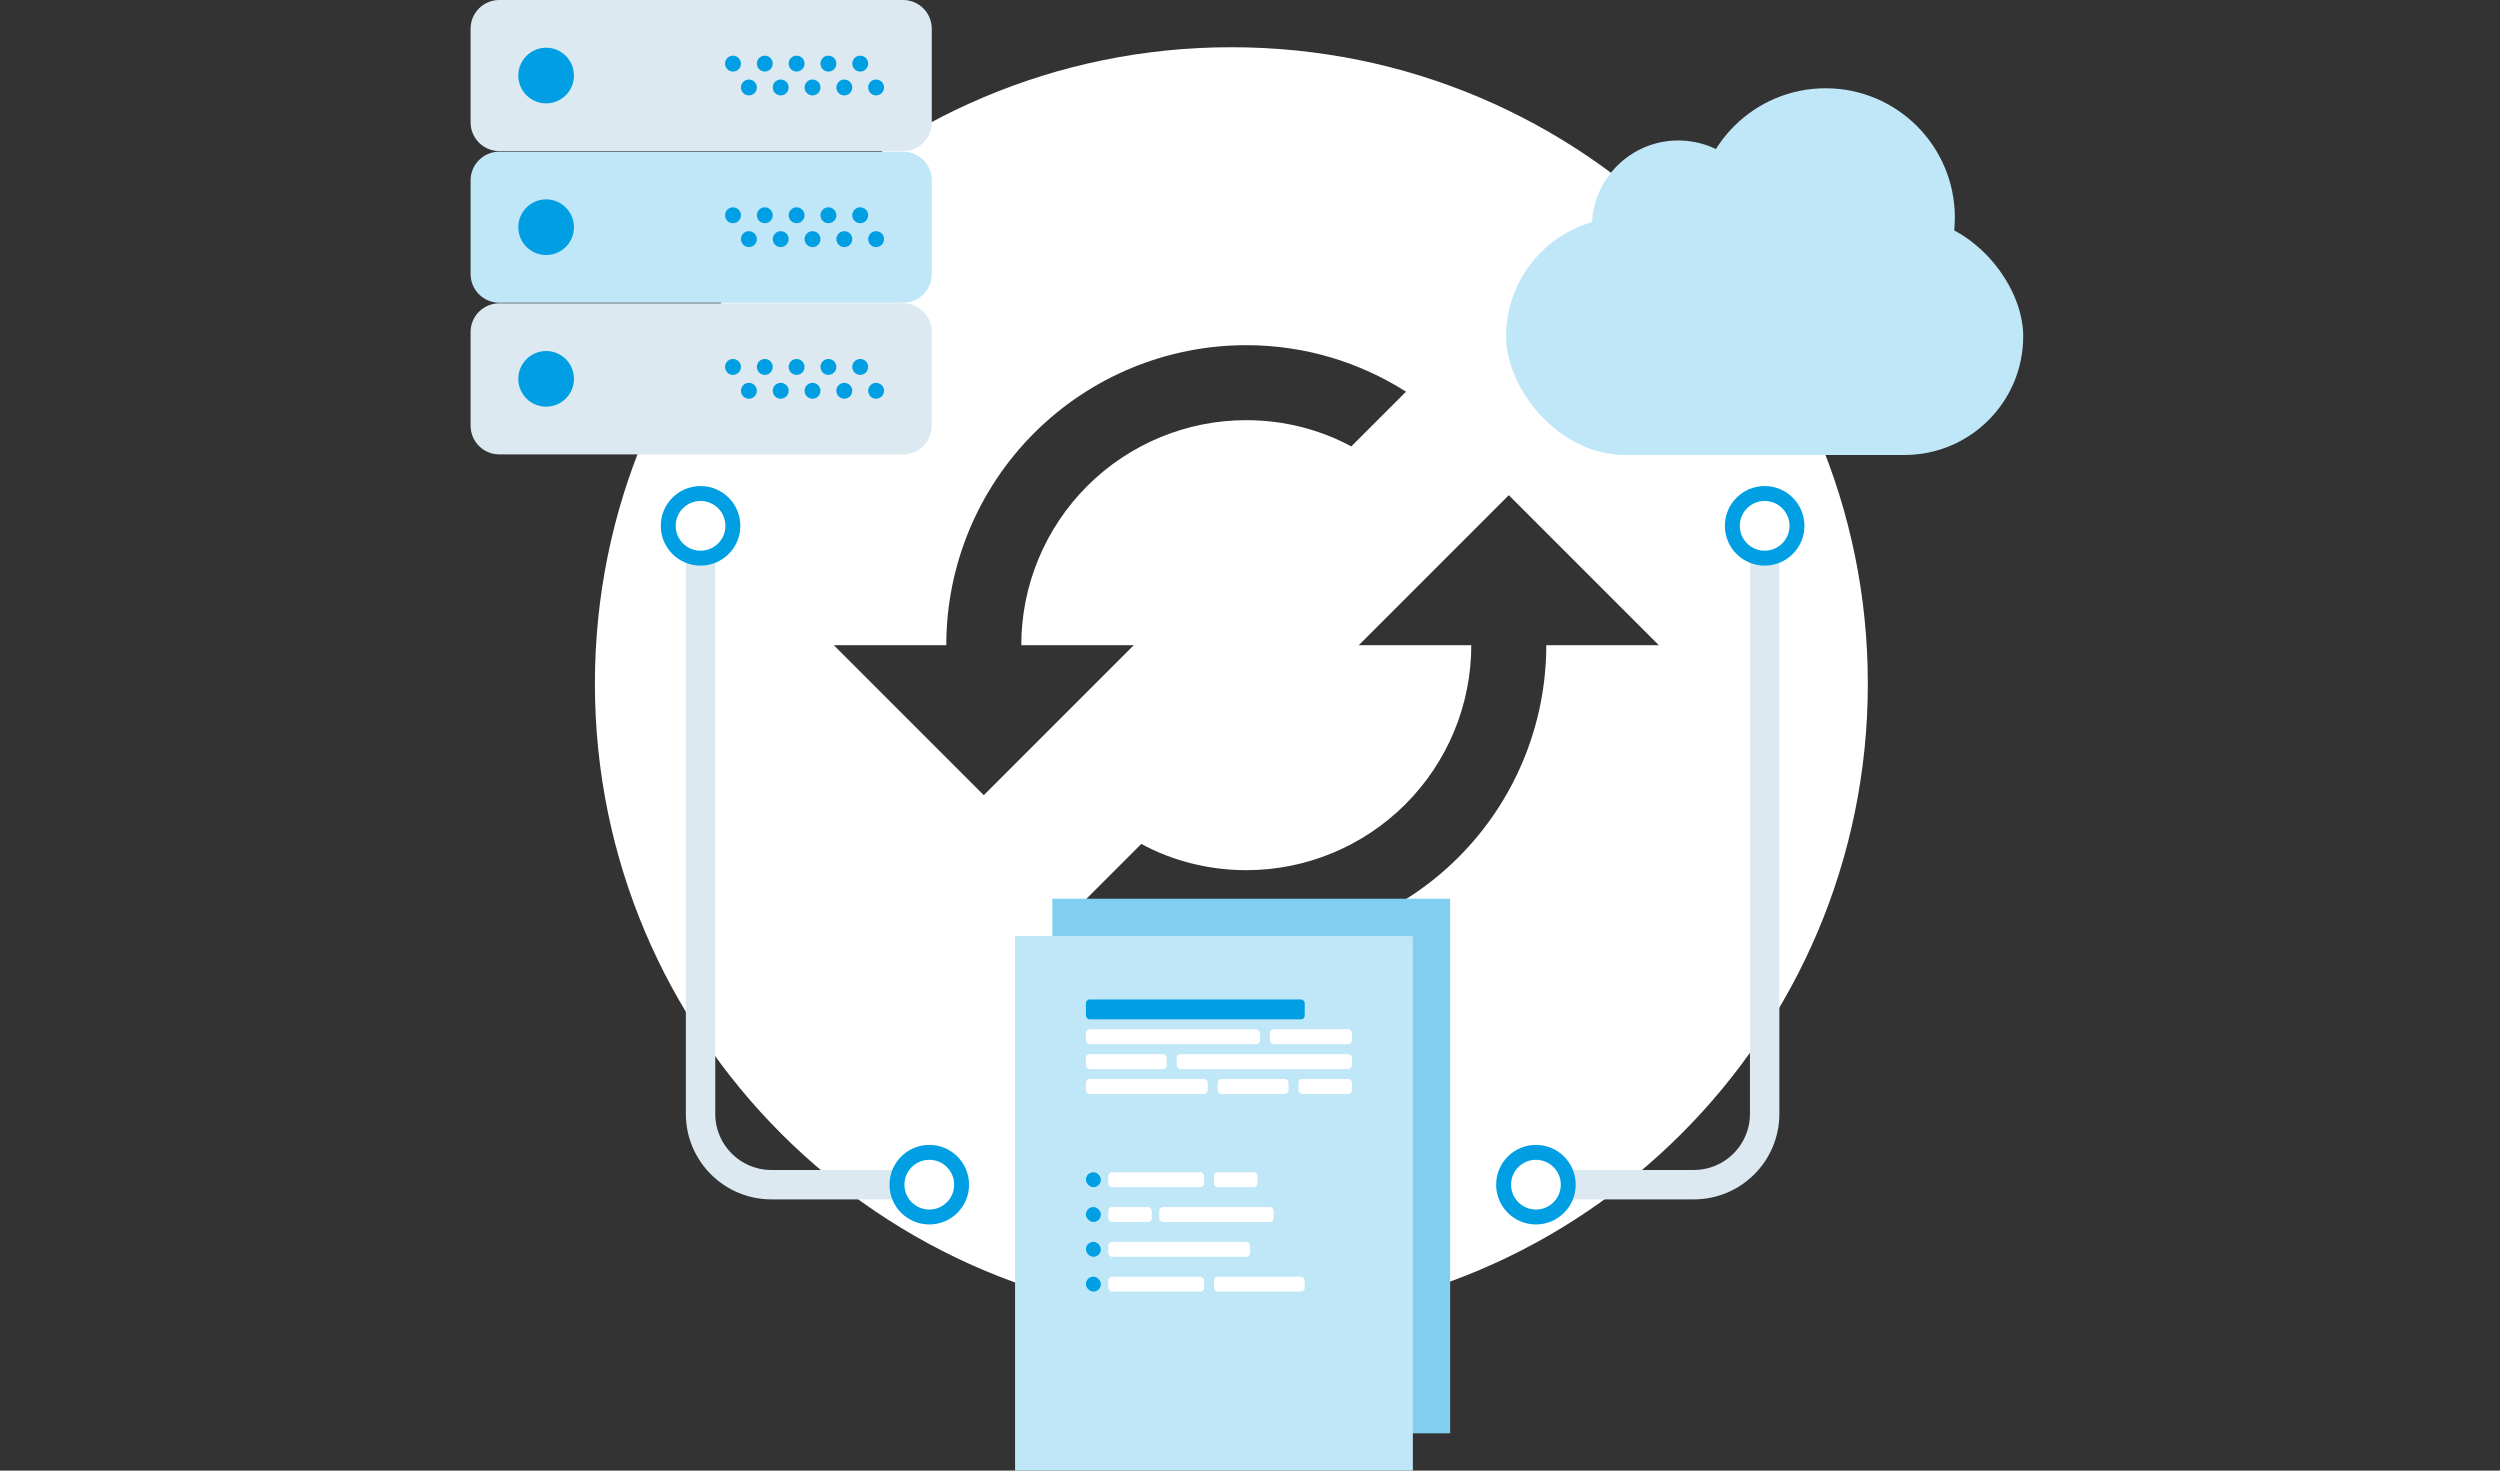 <svg width="100%" height="100%" viewBox="0 0 340 200" fill="none" xmlns="http://www.w3.org/2000/svg">
<rect x="0" y="0" width="340" height="200" fill="#333333" stroke="none"/>
<g clip-path="url(#clip0)">
<path fill-rule="evenodd" clip-rule="evenodd" d="M167.466 179.544C215.271 179.544 254.025 140.789 254.025 92.984C254.025 45.178 215.271 6.424 167.466 6.424C119.66 6.424 80.906 45.178 80.906 92.984C80.906 140.789 119.66 179.544 167.466 179.544ZM191.132 109.381C196.871 103.642 200.095 95.859 200.095 87.743H184.795L205.195 67.343L225.595 87.743H210.295C210.295 98.564 205.996 108.942 198.345 116.594C190.693 124.245 180.315 128.544 169.495 128.544C161.488 128.544 154.041 126.198 147.768 122.22L155.214 114.774C159.448 117.069 164.395 118.344 169.495 118.344C177.61 118.344 185.394 115.12 191.132 109.381ZM113.394 87.743L128.694 87.743C128.694 76.923 132.993 66.545 140.644 58.893C148.296 51.242 158.674 46.943 169.495 46.943C177.502 46.943 184.948 49.289 191.221 53.267L183.775 60.713C179.542 58.418 174.595 57.143 169.495 57.143C161.379 57.143 153.596 60.367 147.857 66.106C142.118 71.845 138.894 79.628 138.894 87.743H154.194L133.794 108.144L113.394 87.743Z" fill="white"/>
<path d="M126.384 161.116H104.913C99.591 161.116 95.276 156.801 95.276 151.479V71.513" stroke="#DCE9F1" stroke-width="4" stroke-linecap="round" stroke-linejoin="round"/>
<circle cx="126.384" cy="161.116" r="4.396" fill="white" stroke="#009FE3" stroke-width="2.029"/>
<circle cx="95.276" cy="71.513" r="4.396" fill="white" stroke="#009FE3" stroke-width="2.029"/>
<path d="M208.886 161.116H230.357C235.679 161.116 239.993 156.801 239.993 151.479V71.513" stroke="#DCE9F1" stroke-width="4" stroke-linecap="round" stroke-linejoin="round"/>
<circle r="4.396" transform="matrix(-1 0 0 1 208.886 161.116)" fill="white" stroke="#009FE3" stroke-width="2.029"/>
<circle r="4.396" transform="matrix(-1 0 0 1 239.993 71.513)" fill="white" stroke="#009FE3" stroke-width="2.029"/>
<path d="M122.82 61.798H67.902C65.748 61.798 64 60.05 64 57.896V45.153C64 42.999 65.748 41.251 67.902 41.251H122.819C124.974 41.251 126.721 42.999 126.721 45.153V57.895C126.722 60.05 124.974 61.798 122.82 61.798Z" fill="#DCE9F1"/>
<path d="M74.273 55.309C76.364 55.309 78.058 53.615 78.058 51.524C78.058 49.434 76.364 47.739 74.273 47.739C72.183 47.739 70.488 49.434 70.488 51.524C70.488 53.615 72.183 55.309 74.273 55.309Z" fill="#009FE3"/>
<path d="M116.99 50.984C117.587 50.984 118.071 50.5 118.071 49.902C118.071 49.305 117.587 48.821 116.99 48.821C116.392 48.821 115.908 49.305 115.908 49.902C115.908 50.5 116.392 50.984 116.99 50.984Z" fill="#009FE3"/>
<path d="M112.663 50.984C113.261 50.984 113.745 50.5 113.745 49.902C113.745 49.305 113.261 48.821 112.663 48.821C112.066 48.821 111.582 49.305 111.582 49.902C111.582 50.5 112.066 50.984 112.663 50.984Z" fill="#009FE3"/>
<path d="M119.152 54.228C119.749 54.228 120.233 53.744 120.233 53.147C120.233 52.549 119.749 52.065 119.152 52.065C118.554 52.065 118.07 52.549 118.07 53.147C118.07 53.744 118.554 54.228 119.152 54.228Z" fill="#009FE3"/>
<path d="M114.827 54.228C115.424 54.228 115.908 53.744 115.908 53.147C115.908 52.549 115.424 52.065 114.827 52.065C114.229 52.065 113.745 52.549 113.745 53.147C113.745 53.744 114.229 54.228 114.827 54.228Z" fill="#009FE3"/>
<path d="M108.338 50.984C108.935 50.984 109.42 50.5 109.42 49.902C109.42 49.305 108.935 48.821 108.338 48.821C107.741 48.821 107.257 49.305 107.257 49.902C107.257 50.5 107.741 50.984 108.338 50.984Z" fill="#009FE3"/>
<path d="M110.5 54.228C111.098 54.228 111.582 53.744 111.582 53.147C111.582 52.549 111.098 52.065 110.5 52.065C109.903 52.065 109.419 52.549 109.419 53.147C109.419 53.744 109.903 54.228 110.5 54.228Z" fill="#009FE3"/>
<path d="M104.012 50.984C104.609 50.984 105.093 50.5 105.093 49.902C105.093 49.305 104.609 48.821 104.012 48.821C103.415 48.821 102.931 49.305 102.931 49.902C102.931 50.5 103.415 50.984 104.012 50.984Z" fill="#009FE3"/>
<path d="M106.175 54.228C106.772 54.228 107.257 53.744 107.257 53.147C107.257 52.549 106.772 52.065 106.175 52.065C105.578 52.065 105.094 52.549 105.094 53.147C105.094 53.744 105.578 54.228 106.175 54.228Z" fill="#009FE3"/>
<path d="M99.687 50.984C100.284 50.984 100.768 50.5 100.768 49.902C100.768 49.305 100.284 48.821 99.687 48.821C99.09 48.821 98.606 49.305 98.606 49.902C98.606 50.5 99.09 50.984 99.687 50.984Z" fill="#009FE3"/>
<path d="M101.849 54.228C102.446 54.228 102.93 53.744 102.93 53.147C102.93 52.549 102.446 52.065 101.849 52.065C101.252 52.065 100.768 52.549 100.768 53.147C100.768 53.744 101.252 54.228 101.849 54.228Z" fill="#009FE3"/>
<path d="M122.82 41.172H67.902C65.748 41.172 64 39.425 64 37.271V24.527C64 22.373 65.748 20.625 67.902 20.625H122.819C124.974 20.625 126.721 22.373 126.721 24.527V37.27C126.722 39.425 124.974 41.172 122.82 41.172Z" fill="#BFE7F8"/>
<path d="M74.273 34.684C76.364 34.684 78.058 32.989 78.058 30.899C78.058 28.809 76.364 27.114 74.273 27.114C72.183 27.114 70.488 28.809 70.488 30.899C70.488 32.989 72.183 34.684 74.273 34.684Z" fill="#009FE3"/>
<path d="M116.99 30.358C117.587 30.358 118.071 29.874 118.071 29.277C118.071 28.68 117.587 28.195 116.99 28.195C116.392 28.195 115.908 28.68 115.908 29.277C115.908 29.874 116.392 30.358 116.99 30.358Z" fill="#009FE3"/>
<path d="M112.663 30.358C113.261 30.358 113.745 29.874 113.745 29.277C113.745 28.68 113.261 28.195 112.663 28.195C112.066 28.195 111.582 28.68 111.582 29.277C111.582 29.874 112.066 30.358 112.663 30.358Z" fill="#009FE3"/>
<path d="M119.152 33.602C119.749 33.602 120.233 33.118 120.233 32.521C120.233 31.924 119.749 31.44 119.152 31.44C118.554 31.44 118.07 31.924 118.07 32.521C118.07 33.118 118.554 33.602 119.152 33.602Z" fill="#009FE3"/>
<path d="M114.827 33.602C115.424 33.602 115.908 33.118 115.908 32.521C115.908 31.924 115.424 31.44 114.827 31.44C114.229 31.44 113.745 31.924 113.745 32.521C113.745 33.118 114.229 33.602 114.827 33.602Z" fill="#009FE3"/>
<path d="M108.338 30.358C108.935 30.358 109.42 29.874 109.42 29.277C109.42 28.68 108.935 28.195 108.338 28.195C107.741 28.195 107.257 28.68 107.257 29.277C107.257 29.874 107.741 30.358 108.338 30.358Z" fill="#009FE3"/>
<path d="M110.5 33.602C111.098 33.602 111.582 33.118 111.582 32.521C111.582 31.924 111.098 31.44 110.5 31.44C109.903 31.44 109.419 31.924 109.419 32.521C109.419 33.118 109.903 33.602 110.5 33.602Z" fill="#009FE3"/>
<path d="M104.012 30.358C104.609 30.358 105.093 29.874 105.093 29.277C105.093 28.68 104.609 28.195 104.012 28.195C103.415 28.195 102.931 28.68 102.931 29.277C102.931 29.874 103.415 30.358 104.012 30.358Z" fill="#009FE3"/>
<path d="M106.175 33.602C106.772 33.602 107.257 33.118 107.257 32.521C107.257 31.924 106.772 31.44 106.175 31.44C105.578 31.44 105.094 31.924 105.094 32.521C105.094 33.118 105.578 33.602 106.175 33.602Z" fill="#009FE3"/>
<path d="M99.687 30.358C100.284 30.358 100.768 29.874 100.768 29.277C100.768 28.68 100.284 28.195 99.687 28.195C99.09 28.195 98.606 28.68 98.606 29.277C98.606 29.874 99.09 30.358 99.687 30.358Z" fill="#009FE3"/>
<path d="M101.849 33.602C102.446 33.602 102.93 33.118 102.93 32.521C102.93 31.924 102.446 31.44 101.849 31.44C101.252 31.44 100.768 31.924 100.768 32.521C100.768 33.118 101.252 33.602 101.849 33.602Z" fill="#009FE3"/>
<path d="M122.82 20.547H67.902C65.748 20.547 64 18.799 64 16.645V3.902C64 1.748 65.748 0 67.902 0H122.819C124.974 0 126.721 1.748 126.721 3.902V16.644C126.722 18.799 124.974 20.547 122.82 20.547Z" fill="#DCE9F1"/>
<path d="M74.273 14.058C76.364 14.058 78.058 12.364 78.058 10.274C78.058 8.183 76.364 6.489 74.273 6.489C72.183 6.489 70.488 8.183 70.488 10.274C70.488 12.364 72.183 14.058 74.273 14.058Z" fill="#009FE3"/>
<path d="M116.99 9.733C117.587 9.733 118.071 9.249 118.071 8.651C118.071 8.054 117.587 7.57 116.99 7.57C116.392 7.57 115.908 8.054 115.908 8.651C115.908 9.249 116.392 9.733 116.99 9.733Z" fill="#009FE3"/>
<path d="M112.663 9.733C113.261 9.733 113.745 9.249 113.745 8.651C113.745 8.054 113.261 7.57 112.663 7.57C112.066 7.57 111.582 8.054 111.582 8.651C111.582 9.249 112.066 9.733 112.663 9.733Z" fill="#009FE3"/>
<path d="M119.152 12.977C119.749 12.977 120.233 12.493 120.233 11.896C120.233 11.298 119.749 10.814 119.152 10.814C118.554 10.814 118.07 11.298 118.07 11.896C118.07 12.493 118.554 12.977 119.152 12.977Z" fill="#009FE3"/>
<path d="M114.827 12.977C115.424 12.977 115.908 12.493 115.908 11.896C115.908 11.298 115.424 10.814 114.827 10.814C114.229 10.814 113.745 11.298 113.745 11.896C113.745 12.493 114.229 12.977 114.827 12.977Z" fill="#009FE3"/>
<path d="M108.338 9.733C108.935 9.733 109.42 9.249 109.42 8.651C109.42 8.054 108.935 7.57 108.338 7.57C107.741 7.57 107.257 8.054 107.257 8.651C107.257 9.249 107.741 9.733 108.338 9.733Z" fill="#009FE3"/>
<path d="M110.5 12.977C111.098 12.977 111.582 12.493 111.582 11.896C111.582 11.298 111.098 10.814 110.5 10.814C109.903 10.814 109.419 11.298 109.419 11.896C109.419 12.493 109.903 12.977 110.5 12.977Z" fill="#009FE3"/>
<path d="M104.012 9.733C104.609 9.733 105.093 9.249 105.093 8.651C105.093 8.054 104.609 7.57 104.012 7.57C103.415 7.57 102.931 8.054 102.931 8.651C102.931 9.249 103.415 9.733 104.012 9.733Z" fill="#009FE3"/>
<path d="M106.175 12.977C106.772 12.977 107.257 12.493 107.257 11.896C107.257 11.298 106.772 10.814 106.175 10.814C105.578 10.814 105.094 11.298 105.094 11.896C105.094 12.493 105.578 12.977 106.175 12.977Z" fill="#009FE3"/>
<path d="M99.687 9.733C100.284 9.733 100.768 9.249 100.768 8.651C100.768 8.054 100.284 7.57 99.687 7.57C99.09 7.57 98.606 8.054 98.606 8.651C98.606 9.249 99.09 9.733 99.687 9.733Z" fill="#009FE3"/>
<path d="M101.849 12.977C102.446 12.977 102.93 12.493 102.93 11.896C102.93 11.298 102.446 10.814 101.849 10.814C101.252 10.814 100.768 11.298 100.768 11.896C100.768 12.493 101.252 12.977 101.849 12.977Z" fill="#009FE3"/>
<g clip-path="url(#clip1)">
<rect x="143.121" y="122.232" width="54.1" height="72.697" fill="#80CFF1"/>
<rect x="138.049" y="127.303" width="54.1" height="72.697" fill="#BFE7F8"/>
<rect x="147.686" y="135.926" width="29.755" height="2.705" rx="0.507" fill="#009FE3"/>
<rect x="147.686" y="139.983" width="23.669" height="2.029" rx="0.507" fill="white"/>
<rect x="172.707" y="139.983" width="11.158" height="2.029" rx="0.507" fill="white"/>
<rect x="147.686" y="143.364" width="10.989" height="2.029" rx="0.507" fill="white"/>
<rect x="160.027" y="143.364" width="23.838" height="2.029" rx="0.507" fill="white"/>
<rect x="147.686" y="146.746" width="16.568" height="2.029" rx="0.507" fill="white"/>
<rect x="147.686" y="159.425" width="2.029" height="2.029" rx="1.014" fill="#009FE3"/>
<rect x="150.729" y="159.425" width="13.018" height="2.029" rx="0.507" fill="white"/>
<rect x="165.099" y="159.425" width="5.917" height="2.029" rx="0.507" fill="white"/>
<rect x="147.686" y="164.159" width="2.029" height="2.029" rx="1.014" fill="#009FE3"/>
<rect x="157.66" y="164.159" width="15.554" height="2.029" rx="0.507" fill="white"/>
<rect x="150.729" y="164.159" width="5.917" height="2.029" rx="0.507" fill="white"/>
<rect x="147.686" y="168.893" width="2.029" height="2.029" rx="1.014" fill="#009FE3"/>
<rect x="150.729" y="168.893" width="19.273" height="2.029" rx="0.507" fill="white"/>
<rect x="147.686" y="173.626" width="2.029" height="2.029" rx="1.014" fill="#009FE3"/>
<rect x="150.729" y="173.626" width="13.018" height="2.029" rx="0.507" fill="white"/>
<rect x="165.099" y="173.626" width="12.341" height="2.029" rx="0.507" fill="white"/>
<rect x="165.606" y="146.746" width="9.637" height="2.029" rx="0.507" fill="white"/>
<rect x="176.595" y="146.746" width="7.27" height="2.029" rx="0.507" fill="white"/>
</g>
<circle cx="248.278" cy="29.586" r="17.582" fill="#BFE7F8"/>
<circle cx="228.244" cy="30.854" r="11.75" fill="#BFE7F8"/>
<rect x="204.828" y="29.586" width="70.33" height="32.291" rx="16.145" fill="#BFE7F8"/>
</g>
<defs>
<clipPath id="clip0">
<rect width="211.158" height="200" fill="white" transform="translate(64)"/>
</clipPath>
<clipPath id="clip1">
<rect width="77.261" height="77.768" fill="white" transform="translate(127.736 122.232)"/>
</clipPath>
</defs>
</svg>
